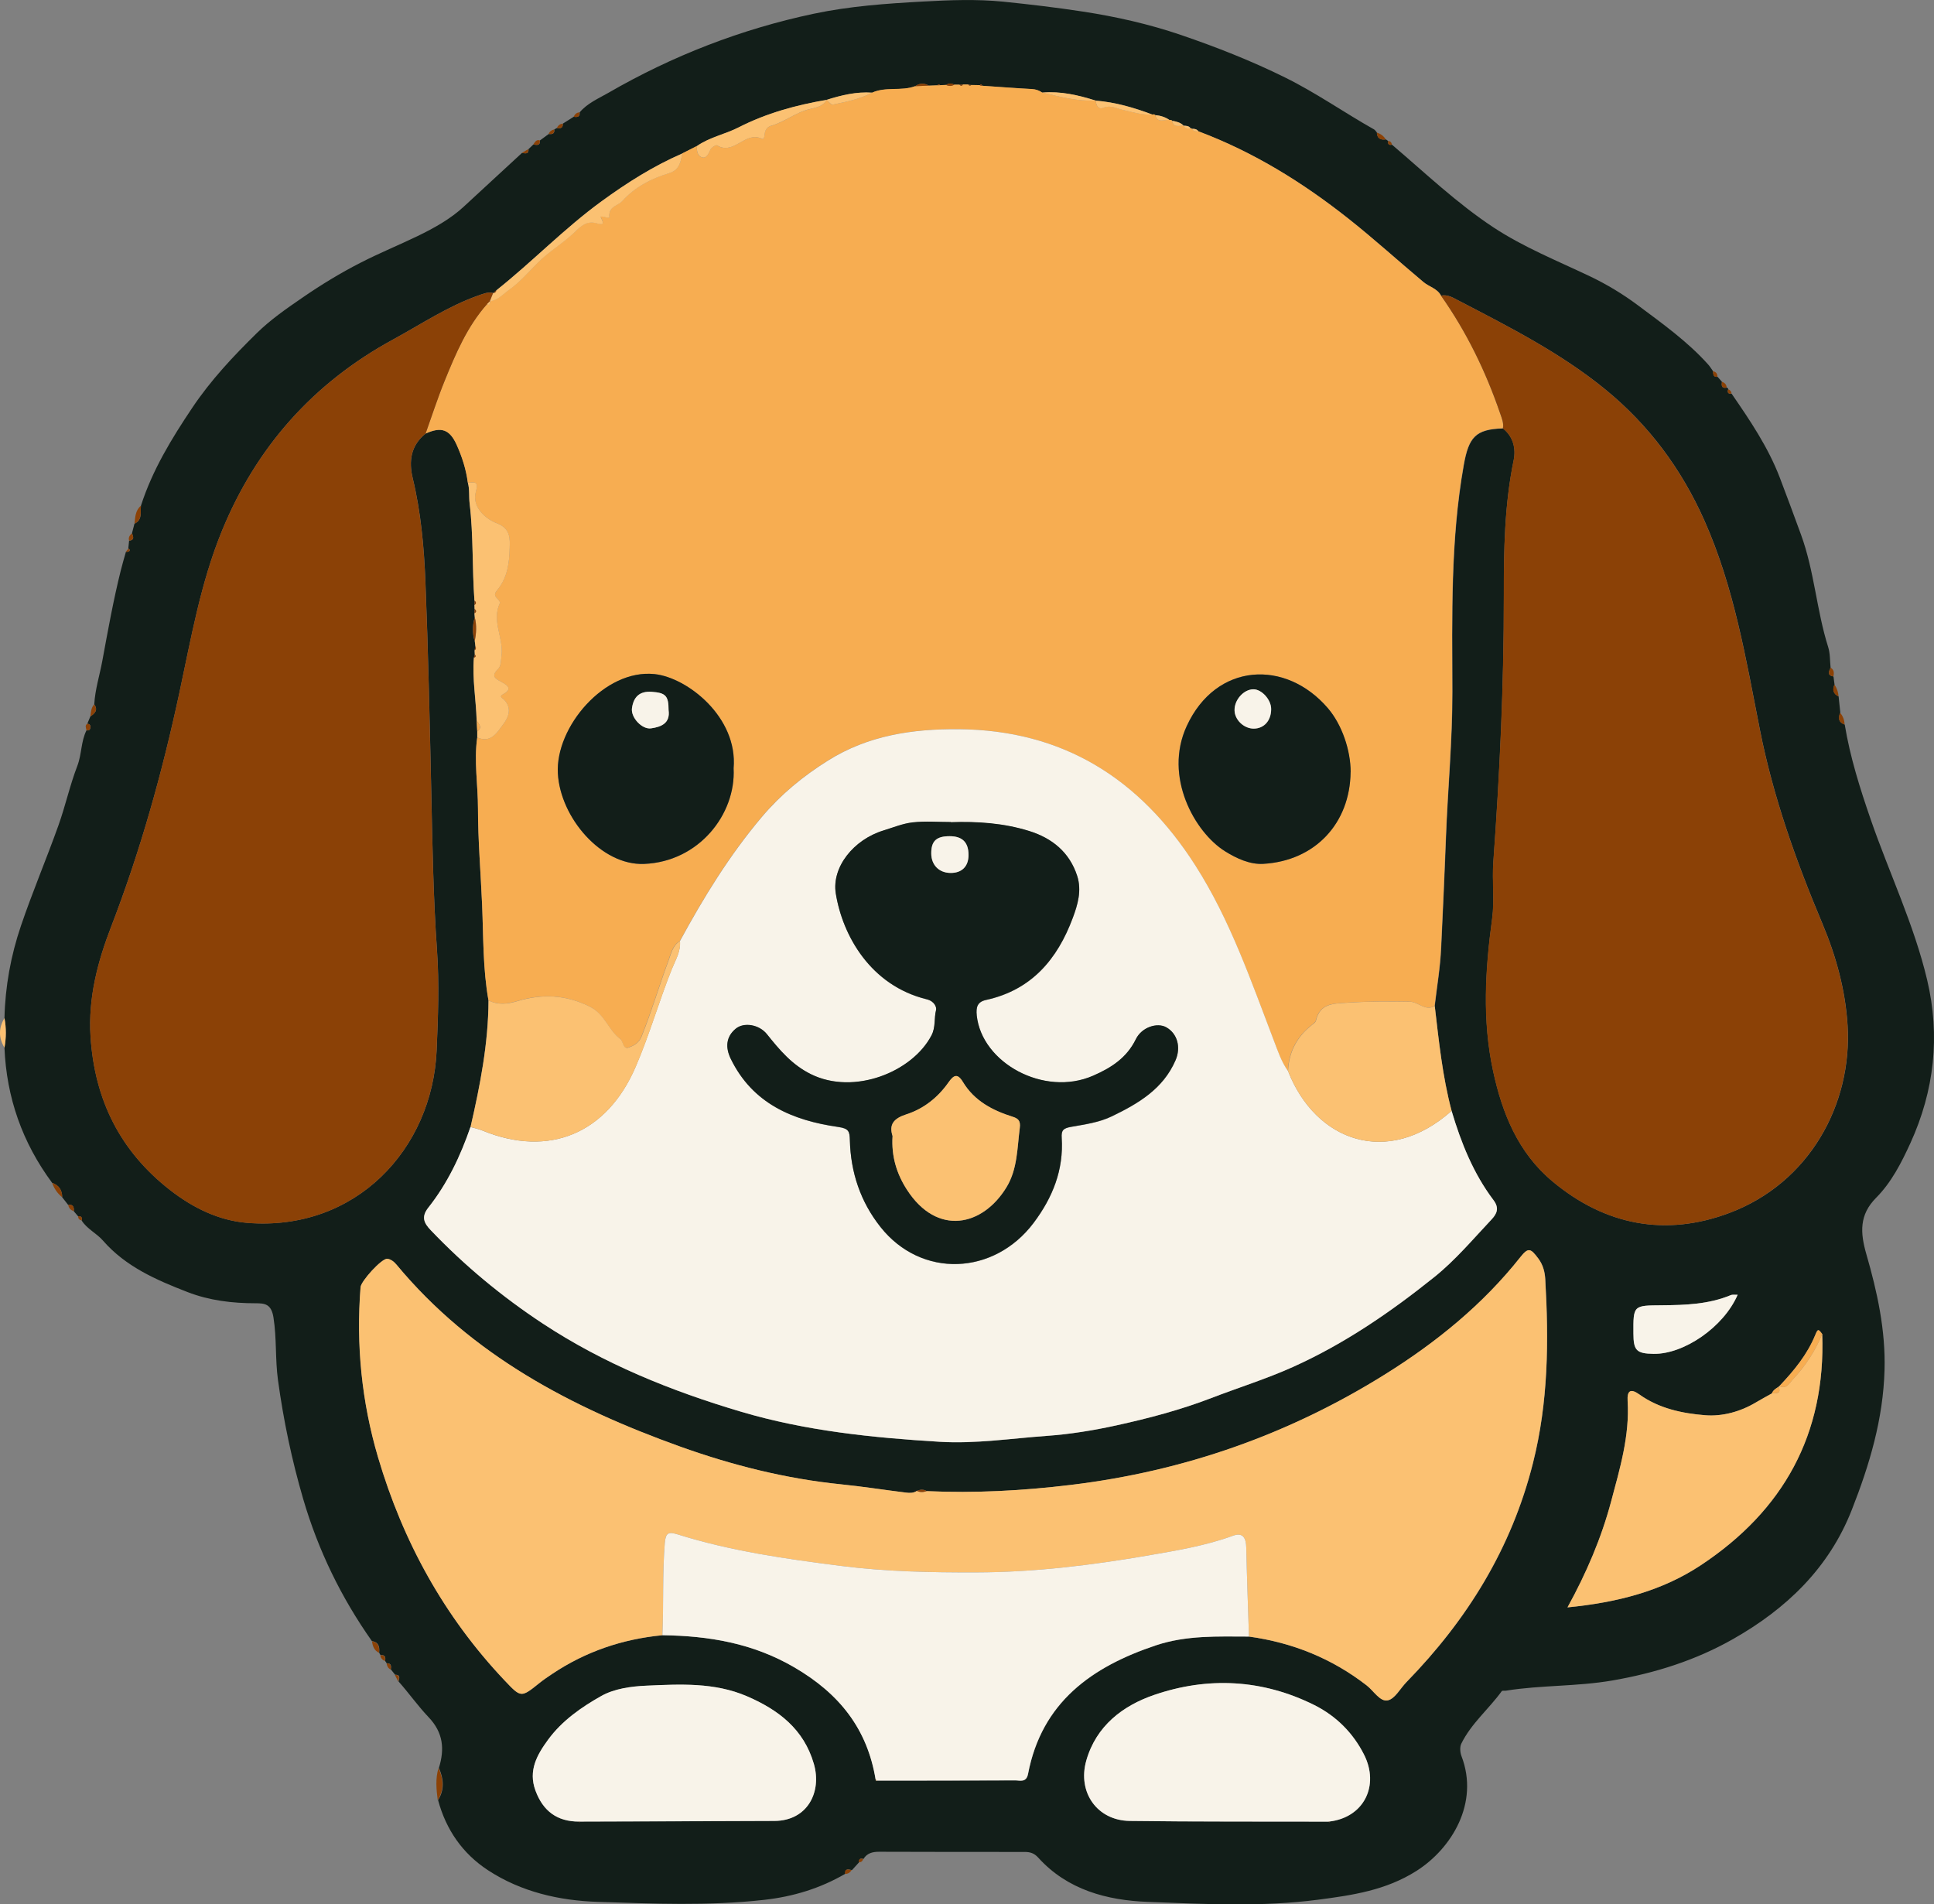 <?xml version="1.0" encoding="UTF-8"?>
<svg id="katman_2" data-name="katman 2" xmlns="http://www.w3.org/2000/svg" viewBox="0 0 328.06 323">
  <rect x="0" y="0" width="328.06" height="323" fill="#808080" stroke="none"/>
  <defs>
    <style>
      .cls-1 {
        fill: #f7ad51;
      }

      .cls-2 {
        fill: #f8f3e9;
      }

      .cls-3 {
        fill: #fbc172;
      }

      .cls-4 {
        fill: #8b4106;
      }

      .cls-5 {
        fill: #121e19;
      }
    </style>
  </defs>
  <g id="katman_2-2" data-name="katman 2">
    <g>
      <path class="cls-5" d="m63.1,278.37c-5.22-7.39-9.12-15.42-11.66-24.09-1.94-6.63-3.35-13.35-4.29-20.22-.48-3.53-.2-7.06-.76-10.59-.36-2.31-1.48-2.42-3.02-2.42-3.97,0-7.84-.46-11.56-1.9-5.31-2.06-10.49-4.3-14.37-8.76-1.07-1.22-2.68-1.94-3.59-3.38.13-.51-.06-.76-.6-.71-.25-.29-.49-.58-.74-.87.07-.7-.1-1.19-.95-1.07-.34-.43-.67-.86-1.01-1.29,0-1.22-.56-2.04-1.71-2.45-5.04-6.81-7.74-14.45-8.08-22.92.3-1.67.31-3.35,0-5.02.12-5.36,1.08-10.6,2.79-15.64,1.95-5.74,4.32-11.32,6.36-17.03,1.19-3.33,1.94-6.81,3.21-10.11.76-1.98.6-4.15,1.56-6.04.34.1.57-.04.64-.36.08-.4-.03-.71-.51-.74.17-.42.35-.83.52-1.25.76-.51,1.35-1.07.66-2.05.14-2.52.92-4.93,1.37-7.38.95-5.14,1.87-10.29,3.14-15.37.26-1.05.57-2.08.86-3.11.19-.02.44,0,.55-.09.16-.15.13-.37-.15-.44.05-.45.1-.91.14-1.36.96-.11.71-.7.49-1.27.14-.54.28-1.08.42-1.62,1.39-.64.97-1.94,1.1-3.05,1.94-6.04,5.18-11.35,8.7-16.6,3.15-4.7,6.94-8.73,10.92-12.64,2.37-2.33,5.11-4.22,7.88-6.12,3.17-2.18,6.4-4.14,9.81-5.88,3.16-1.62,6.45-2.96,9.64-4.5,2.78-1.35,5.6-2.92,7.83-5,3.27-3.04,6.58-6.05,9.85-9.09.53.06,1.18.29,1.12-.66.27-.26.54-.52.81-.77.57.09,1.18.25,1.12-.69.49-.36.99-.72,1.48-1.09.56.05,1.05.01.95-.77.14-.08.29-.16.43-.24.58.08,1.07.04,1.02-.75.62-.39,1.24-.78,1.86-1.17.6.1,1.08.04,1-.75,1.3-1.54,3.16-2.33,4.82-3.28,10.91-6.31,22.55-10.83,34.88-13.44,6.09-1.29,12.31-1.73,18.52-2.07,4.54-.25,9.09-.43,13.62.02,4.51.46,9.01.99,13.5,1.68,5.68.87,11.26,2.13,16.68,3.98,6,2.05,11.9,4.37,17.61,7.19,5.26,2.59,10.04,5.96,15.12,8.82.2.11.32.35.48.52.04.99.61,1.31,1.53,1.17.13.09.26.18.39.28-.08.51.1.75.64.62,5.65,4.81,11.05,9.97,17.25,14.05,5.09,3.35,10.79,5.64,16.3,8.26,2.85,1.36,5.61,3.02,8.14,4.91,4.17,3.12,8.44,6.15,11.95,10.07.31.35.56.76.83,1.14.04.49.02,1.03.76.94.25.28.5.56.74.84-.08.61-.09,1.17.81,1,.15.02.24.11.26.27-.17.51-.06.82.56.74,3.12,4.52,6.2,9.07,8.18,14.24,1.23,3.21,2.41,6.43,3.59,9.65,2.28,6.21,2.64,12.84,4.62,19.1.35,1.1.29,2.33.41,3.5-.31.65-.6,1.3.49,1.49.06.46.12.91.18,1.37-.4.89-.2,1.57.69,2.02.1.92.19,1.84.29,2.76-.41.91-.28,1.63.75,2.01.91,5.52,2.59,10.84,4.41,16.1,3.14,9.09,7.35,17.82,9.57,27.21,2.24,9.49,1.22,18.77-2.84,27.67-1.53,3.34-3.21,6.65-5.82,9.28-2.87,2.89-2.71,5.9-1.65,9.58,1.84,6.37,3.27,12.84,3.08,19.63-.23,8.34-2.54,16.06-5.55,23.71-3.9,9.95-11.17,16.83-20.14,21.92-6.3,3.58-13.18,5.77-20.48,7.03-6.03,1.04-12.09.77-18.07,1.73-.23.04-.6-.05-.69.08-2.2,3.04-5.18,5.48-6.86,8.9-.28.57-.21,1.49.03,2.12,3.05,7.95-1.66,15.67-7.64,19.47-5.2,3.3-10.86,4.12-16.66,4.88-9.62,1.26-19.3.74-28.92.37-6.88-.26-13.63-2.02-18.59-7.52-.68-.75-1.38-.95-2.29-.95-8.24,0-16.47,0-24.71-.03-1.08,0-2.03.23-2.63,1.22-.49-.14-.78-.03-.73.55-.41.45-.82.89-1.22,1.34-.55-.1-1.2-.37-1.14.63-4.27,2.48-8.84,3.87-13.78,4.42-9.39,1.05-18.79.64-28.17.34-6.55-.21-13.01-1.68-18.64-5.36-4.33-2.83-7.13-6.88-8.48-11.9,1.13-1.79.95-3.62.14-5.46.99-3.2.75-5.99-1.77-8.63-1.79-1.88-3.32-4.06-5.07-6.03.12-.54.38-1.16-.59-1.15-.24-.3-.48-.6-.72-.9.07-.55.1-1.07-.7-1.04-.09-.13-.18-.26-.27-.39.1-.61.03-1.09-.78-.98-.08-.14-.16-.28-.23-.42.1-.95-.05-1.76-1.18-1.97l-.04.02h0ZM200.76,21.32l.05.03c-.53-.57-1.24-.73-1.97-.86-.12-.12-.26-.15-.42-.1-.74-.53-1.57-.78-2.46-.86-.13-.1-.27-.13-.43-.08-3.12-1.18-6.31-2.11-9.66-2.38h0c-2.95-.93-5.94-1.63-9.07-1.36-.52-.35-1.07-.55-1.73-.59-2.82-.15-5.63-.37-8.45-.57-.09-.24-.22-.31-.41-.09-.48,0-.95-.02-1.43-.03-.18-.03-.35-.06-.53-.08h-.9c-.19,0-.39.02-.58.03h-.87c-.48-.27-.96-.28-1.42.04l-1,.05c-.17-.21-.32-.2-.47.02-.47.02-.95.03-1.42.05-.81-.45-1.6-.46-2.36.1-2.35.87-4.96.03-7.28,1.09-2.67-.19-5.21.43-7.73,1.22h.04c-5.2.88-10.24,2.25-14.98,4.67-2.29,1.17-4.89,1.66-7.05,3.15-.83.42-1.66.84-2.49,1.26-4.91,2.14-9.39,4.97-13.71,8.12-6.32,4.6-11.73,10.25-17.83,15.09-.18.16-.37.32-.55.47l.02-.02c-.91-.22-1.7.14-2.54.43-5.16,1.82-9.7,4.87-14.45,7.46-13.53,7.36-23.22,18.24-29.05,32.51-3.61,8.83-5.22,18.21-7.21,27.47-2.9,13.5-6.59,26.73-11.57,39.64-2.28,5.9-3.9,12.04-3.49,18.6.69,10.75,5.02,19.45,13.51,26.06,3.86,3,8.24,5.16,13.07,5.55,18.39,1.49,31.42-12.52,32.13-29.28.24-5.65.46-11.26.06-16.94-.64-9.07-.78-18.18-.98-27.27-.26-11.73-.51-23.45-.98-35.18-.24-5.95-.76-11.84-2.16-17.64-.7-2.9-.32-5.55,2.19-7.56,2.67-1.21,4.08-.72,5.27,1.91.93,2.04,1.6,4.16,1.89,6.4.33,1.16.17,2.38.3,3.53.66,5.48.41,11,.82,16.49v.75c0,.22.02.45.02.67,0,.25-.02.49-.03.74.02.23.04.46.06.69-.41,1.35-.43,2.69,0,4.04.04.29.08.58.11.87-.05.23-.09.46-.14.69,0,.23.02.46.03.69l-.15.56c-.3,3.57.36,7.1.47,10.65.03.61.07,1.23.1,1.84v1.04c-.57,4.01.13,8.04.13,12.05,0,5.41.47,10.88.7,16.33.23,5.42.12,10.85,1.08,16.21-.03,7.3-1.42,14.4-3.05,21.47-1.69,4.92-3.91,9.59-7.15,13.68-1.25,1.58-.73,2.63.43,3.84,5.71,5.98,12.04,11.23,18.93,15.78,10.42,6.87,21.82,11.48,33.75,15.01,10.99,3.25,22.26,4.39,33.61,5.08,6.09.37,12.14-.56,18.19-1,3.96-.28,7.92-.93,11.81-1.78,5.45-1.2,10.82-2.61,16.11-4.64,4.59-1.77,9.34-3.24,13.84-5.27,8.72-3.92,16.55-9.29,23.98-15.25,3.58-2.87,6.54-6.4,9.68-9.74.9-.95,1.4-1.92.36-3.3-3.43-4.53-5.51-9.74-7.11-15.14-1.55-5.83-2.16-11.81-2.86-17.78.38-3.26.94-6.51,1.09-9.78.29-6.25.59-12.51.82-18.76.31-8.26,1.11-16.49,1.09-24.77-.03-12.84-.33-25.69,1.93-38.43.84-4.77,2.02-6.1,6.65-6.23,1.76,1.4,2.21,3.46,1.81,5.37-1.57,7.58-1.68,15.27-1.67,22.93.02,15.1-.69,30.17-1.78,45.22-.23,3.21.22,6.51-.2,9.6-1.18,8.67-1.69,17.3.16,25.86,1.54,7.13,4.21,13.83,10.07,18.72,8.98,7.5,19.23,9.4,29.99,5.36,13.59-5.09,20.87-18.44,20.07-31.79-.36-5.96-1.94-11.75-4.27-17.28-4.49-10.67-8.36-21.51-10.61-32.92-2.37-12.02-4.36-24.13-9.42-35.48-3.9-8.76-9.43-16.2-16.8-22.22-7.58-6.19-16.3-10.6-24.93-15.09-.92-.48-1.81-1.05-2.93-.82-.64-1.21-2.01-1.48-2.96-2.28-4.27-3.58-8.4-7.33-12.76-10.78-7.75-6.13-16.1-11.3-25.41-14.79-.28-.4-.68-.46-1.12-.44l-.08-.09-.11.05c-.28-.49-.77-.47-1.23-.5h-.02Zm100.94,213.9c-.46.29-.95.56-1.14,1.13-.9.5-1.81.99-2.7,1.52-2.65,1.59-5.72,2.41-8.6,2.18-3.87-.31-7.84-1.13-11.17-3.52-1.46-1.05-2.12-.71-2,1.11.36,5.89-1.31,11.46-2.8,17.04-1.66,6.21-4.17,12.09-7.4,17.96,8.28-.82,15.88-2.69,22.61-7.15,14.02-9.28,21.2-22.22,20.6-39.21-.65-.88-.75-.92-1.17.1-1.37,3.38-3.64,6.12-6.11,8.72l-.12.12Zm-203.47,73.74l.06.16.07-.15c11.01-.03,22.02-.06,33.02-.11,5.6-.03,8.06-4.91,6.67-9.69-1.71-5.89-6-9.16-11.35-11.46-5.52-2.37-11.31-2.05-17.06-1.79-2.59.11-5.44.51-7.63,1.74-3.37,1.89-6.66,4.19-9.03,7.41-1.87,2.56-3.41,5.24-2.15,8.64,1.28,3.47,3.67,5.27,7.39,5.26h0Zm127.29,0c5.89-.71,8.5-6.14,5.87-11.34-1.87-3.7-4.76-6.57-8.45-8.42-8.79-4.39-18.05-4.84-27.19-1.7-5.26,1.81-9.8,5.22-11.48,11.13-1.52,5.35,1.83,10.16,7.38,10.23,11.25.14,22.5.09,33.75.12l.06.14.05-.15h.01Zm-76.97-7.09v.15h.16c7.83,0,15.67,0,23.5-.04.83,0,1.9.42,2.19-1.1,2.32-12.14,10.79-18.17,21.71-21.81,5.17-1.72,10.47-1.5,15.77-1.48,7.38,1.02,14.07,3.71,19.98,8.3,1.18.92,2.25,2.78,3.55,2.52,1.22-.25,2.12-2.02,3.18-3.1,10.3-10.57,17.8-22.63,21.46-37.17,2.61-10.36,2.68-20.7,2.08-31.17-.06-1.11-.32-2.36-1.16-3.48-1.31-1.75-1.71-1.98-3.05-.27-6.37,8.05-14.23,14.43-22.86,19.83-16.39,10.25-34.17,16.5-53.44,18.82-8.15.98-16.24,1.41-24.41,1.05-.55-.34-1.11-.3-1.67-.04-.57.39-1.23.37-1.86.29-3.66-.45-7.31-1.03-10.98-1.4-9.4-.95-18.52-3.25-27.36-6.42-18.35-6.58-35.33-15.47-48.08-30.85-.44-.53-1.02-.94-1.56-.99-.95-.08-4.44,3.78-4.53,4.81-.77,9.8.19,19.46,2.96,28.85,4.21,14.26,11.2,27.02,21.49,37.88,2.78,2.93,2.76,2.94,5.95.37.68-.55,1.41-1.04,2.14-1.52,5.66-3.78,11.9-5.89,18.66-6.54,7.88.1,15.34,1.34,22.4,5.46,7.59,4.43,12.38,10.39,13.78,19.06h0Zm146.21-82.26c-.44.02-.86-.07-1.19.07-3.73,1.55-7.67,1.68-11.6,1.71-4.92.04-4.92-.04-4.89,4.8.02,2.87.52,3.39,3.41,3.44,5.11.09,11.88-4.5,14.27-10.02h0Z"/>
      <path class="cls-4" d="m74.39,299.87c.82,1.84.99,3.67-.14,5.46-.23-1.83-.42-3.66.14-5.46Z"/>
      <path class="cls-3" d="m.76,172.68c.31,1.67.3,3.35,0,5.02-1.02-1.67-1.02-3.35,0-5.02Z"/>
      <path class="cls-4" d="m8.84,200.62c1.15.41,1.72,1.23,1.71,2.45-.81-.65-1.37-1.48-1.71-2.45Z"/>
      <path class="cls-4" d="m23.91,85.77c-.13,1.1.29,2.4-1.1,3.05.13-1.1.14-2.25,1.1-3.05Z"/>
      <path class="cls-4" d="m312.89,122.9c-1.03-.38-1.16-1.1-.75-2.01.48.59.74,1.26.75,2.01Z"/>
      <path class="cls-4" d="m15.98,119.47c.69.98.1,1.54-.66,2.05.11-.72.12-1.47.66-2.05Z"/>
      <path class="cls-4" d="m63.1,278.37c1.14.21,1.29,1.02,1.18,1.97-.81-.41-1.08-1.14-1.18-1.97Z"/>
      <path class="cls-4" d="m311.86,118.13c-.9-.44-1.09-1.13-.69-2.02.42.61.66,1.28.69,2.02Z"/>
      <path class="cls-4" d="m311,114.74c-1.09-.19-.8-.84-.49-1.49.63.34.61.9.49,1.49Z"/>
      <path class="cls-4" d="m235.07,23.65c-.91.14-1.48-.17-1.53-1.17.65.21,1.17.58,1.53,1.17Z"/>
      <path class="cls-4" d="m22.39,90.44c.22.57.47,1.16-.49,1.27-.18-.56.12-.93.49-1.27Z"/>
      <path class="cls-4" d="m14.8,122.76c.48.03.6.34.51.74-.07.33-.3.46-.64.36-.07-.38-.31-.78.12-1.1h0Z"/>
      <path class="cls-4" d="m11.57,204.35c.85-.11,1.02.37.95,1.07-.55-.16-.85-.52-.95-1.07Z"/>
      <path class="cls-4" d="m143.33,317.83c-.06-1,.59-.73,1.14-.63-.28.39-.63.67-1.14.63Z"/>
      <path class="cls-4" d="m292.89,65.75c-.9.17-.89-.39-.81-1,.48.17.79.46.81,1Z"/>
      <path class="cls-4" d="m291.32,63.91c-.75.09-.72-.45-.76-.94.53.09.77.42.76.94Z"/>
      <path class="cls-4" d="m66.97,284.07c.96-.01.71.6.59,1.15-.2-.38-.39-.76-.59-1.15Z"/>
      <path class="cls-4" d="m65.57,282.13c.8-.03.77.49.7,1.04-.45-.2-.62-.59-.7-1.04Z"/>
      <path class="cls-4" d="m89.64,25.28c.06.95-.58.72-1.12.66.37-.22.74-.44,1.12-.66Z"/>
      <path class="cls-4" d="m91.58,23.81c.06.94-.55.78-1.12.69.28-.38.48-.89,1.12-.69Z"/>
      <path class="cls-4" d="m64.52,280.76c.81-.11.88.37.78.98-.42-.2-.73-.49-.78-.98Z"/>
      <path class="cls-4" d="m94,21.96c.11.78-.39.81-.95.77.18-.43.5-.68.95-.77Z"/>
      <path class="cls-4" d="m95.46,20.98c.05.79-.44.83-1.02.75.21-.42.51-.73,1.02-.75Z"/>
      <path class="cls-4" d="m98.3,19.06c.08.8-.4.86-1,.75.21-.42.49-.73,1-.75Z"/>
      <path class="cls-4" d="m145.69,315.86c-.05-.58.25-.69.73-.55-.11.37-.34.57-.73.55Z"/>
      <path class="cls-4" d="m21.75,93.07c.28.07.31.29.15.44-.12.11-.37.07-.55.09.13-.18.27-.36.4-.53Z"/>
      <path class="cls-4" d="m293.7,66.76c-.62.07-.73-.23-.56-.74.33.14.56.36.56.74Z"/>
      <path class="cls-4" d="m236.1,24.54c-.54.13-.72-.11-.64-.62.4.01.59.24.64.62Z"/>
      <path class="cls-4" d="m13.26,206.29c.54-.05.73.2.6.71-.4-.07-.62-.29-.6-.71Z"/>
      <path class="cls-1" d="m82.86,169.68c-.96-5.37-.85-10.8-1.08-16.21-.23-5.45-.7-10.92-.7-16.33,0-4.01-.7-8.04-.13-12.05,2.36,1.02,3.38-.89,4.41-2.25.92-1.21,1.53-2.77.09-4.21-.21-.21-.87-.48-.16-.86,1.7-.91.81-1.52-.23-2.1-.99-.55-1.9-.96-.55-2.23.51-.48.49-1.59.57-2.43.3-2.92-1.73-5.76-.28-8.74.07-.15-.25-.56-.47-.77-.52-.5-.44-.88,0-1.41,1.75-2.07,2.08-4.72,2.12-7.19.02-1.27.27-3.23-2.17-4.15-1.89-.71-4.29-2.74-3.57-5.34.56-2.02-.38-1.51-1.36-1.56-.29-2.23-.97-4.35-1.89-6.4-1.19-2.63-2.6-3.12-5.27-1.91,1.07-2.99,2.04-6.02,3.24-8.96,1.88-4.62,3.83-9.23,7.21-13.03.13.06.25.12.38.18.04-.22.07-.44.11-.67l-.03.02c1.34-.16,2.17-1.17,3.19-1.89,1.86-1.32,3.31-3.01,4.89-4.61,1.89-1.92,4.3-3.31,6.25-5.18,1.17-1.12,2.1-2.04,3.86-1.53,1.63.47.74-.58.6-1.15h0c.52-.13,1.53.5,1.48.01-.16-1.77,1.47-1.84,2.22-2.67,2.11-2.34,4.87-3.78,7.83-4.67,1.86-.56,2.03-1.92,2.32-3.38.83-.42,1.66-.84,2.49-1.26-.1.87.1,1.78.95,1.96.68.14,1.02-.67,1.32-1.33.16-.36.95-.84,1.12-.73,2.86,1.78,4.82-2.53,7.62-1.1.31.16.43-.39.45-.69.05-.69.31-1.22.99-1.49.07.04.14.07.21.11-.07-.03-.14-.07-.21-.1,2.38-.64,4.3-2.35,6.72-2.88.07.04.14.08.21.11-.07-.04-.14-.08-.21-.11,1.09-.27,2.22-.47,2.84-1.57h-.04c.35.29.76.88,1.04.82,2.28-.5,4.6-.91,6.69-2.04,2.32-1.06,4.93-.22,7.28-1.09.79-.03,1.57-.07,2.36-.1.47-.02.95-.03,1.42-.05.16,0,.32-.01.47-.02.33-.02.67-.03,1-.05.48.24.95.23,1.42-.04h.87c.21.24.4.26.58-.03h.9c.15.22.32.25.53.08.48,0,.95.02,1.43.03l.19.1h.22c2.82.19,5.63.41,8.45.56.67.04,1.21.24,1.73.59,2.98.72,5.95,1.52,9.07,1.36h0c.09.78.4,1.58,1.31,1.21,1.21-.49,2.17.1,3.22.35,1.69.4,3.36.9,5.13.81.16-.05.3-.03.43.08.39,1.51,1.61.68,2.46.86.16-.05.3-.02.42.1.22,1.28,1.22.79,1.97.86l-.05-.03c.26.53.75.51,1.23.5l.11-.05.08.09c.25.46.69.45,1.12.44,9.31,3.49,17.66,8.66,25.41,14.79,4.37,3.45,8.49,7.21,12.76,10.78.95.8,2.32,1.07,2.96,2.28,4.34,6.16,7.6,12.86,10.04,19.98.28.83.65,1.64.47,2.55-4.63.13-5.8,1.46-6.65,6.23-2.26,12.74-1.96,25.59-1.93,38.43.02,8.28-.78,16.51-1.09,24.77-.23,6.25-.52,12.5-.82,18.76-.15,3.27-.71,6.52-1.09,9.78-1.6.94-2.75-.71-4.23-.73-3.58-.06-7.14-.06-10.71.18-2.29.15-4.55.13-5.2,3.03-.06.26-.39.49-.63.69-2.57,2-3.98,4.59-4.11,7.87-1.12-1.57-1.72-3.39-2.39-5.16-3.89-10.16-7.4-20.45-13.33-29.73-9.41-14.73-22.46-22.95-40.16-23.1-7.79-.06-15.32,1.05-22.14,5.32-4.24,2.66-8.01,5.76-11.23,9.57-5.46,6.46-9.86,13.62-13.88,21.03-1.28.78-1.53,2.16-1.99,3.42-1.58,4.24-2.84,8.58-4.54,12.78-.48,1.19-1.35,1.56-2.16,1.87-1.01.39-.93-1.06-1.45-1.45-2.05-1.52-2.58-4.21-5.2-5.5-4.14-2.04-8.07-2.17-12.28-.91-1.63.49-3.27.68-4.87-.13h.02Zm41.58-39.35c.75-8.69-7.87-15.42-13.43-15.99-8.46-.87-16.82,8.98-16.38,16.85.42,7.5,7.38,15.64,14.62,15.35,9.31-.37,15.59-8.43,15.19-16.2h0Zm104.65.62c0-3.7-1.45-8.03-3.86-10.83-7.13-8.33-18.96-7.8-23.95,3.04-3.94,8.56,1.34,18,6.51,21.23,2,1.25,4.25,2.26,6.48,2.13,8.74-.5,14.73-6.82,14.81-15.57h0Z"/>
      <path class="cls-2" d="m115.35,159.6c4.02-7.41,8.42-14.57,13.88-21.03,3.22-3.81,6.99-6.92,11.23-9.57,6.82-4.28,14.35-5.38,22.14-5.32,17.7.14,30.74,8.36,40.16,23.1,5.93,9.28,9.44,19.57,13.33,29.73.68,1.77,1.27,3.59,2.4,5.16,4.66,11.92,16.9,16.39,27.74,6.75,1.61,5.41,3.69,10.61,7.11,15.14,1.04,1.38.54,2.34-.36,3.3-3.14,3.33-6.1,6.87-9.68,9.74-7.43,5.96-15.26,11.33-23.98,15.25-4.51,2.03-9.25,3.5-13.84,5.27-5.28,2.03-10.65,3.44-16.11,4.64-3.88.85-7.85,1.5-11.81,1.78-6.05.43-12.1,1.37-18.19,1-11.35-.69-22.62-1.83-33.61-5.08-11.92-3.53-23.33-8.14-33.75-15.01-6.9-4.55-13.22-9.8-18.93-15.78-1.16-1.21-1.68-2.25-.43-3.84,3.24-4.09,5.46-8.76,7.15-13.68.68.2,1.39.34,2.04.61,11.33,4.64,21.12.47,25.97-10.8,2.34-5.43,3.95-11.11,6.14-16.59.62-1.54,1.55-3,1.38-4.77h.02Zm45.94-20.15c-2.16,0-4.33-.18-6.47.06-1.68.19-3.31.87-4.95,1.37-5.09,1.56-8.8,6.23-8.09,10.68,1.14,7.14,5.89,15.62,15.42,17.95,1.36.33,1.71,1.38,1.59,1.82-.36,1.42-.05,2.9-.77,4.29-3.23,6.24-13.13,10.2-20.43,6.61-3.22-1.58-5.35-4.12-7.49-6.8-1.31-1.64-3.9-2.08-5.29-.93-1.67,1.38-1.76,3.21-.85,5.1,3.7,7.61,10.51,10.46,18.26,11.57,1.79.26,1.91.78,1.95,2.26.13,5.44,1.79,10.41,5.19,14.7,6.94,8.77,19.28,8.21,25.98-.7,3.23-4.29,5.11-8.99,4.76-14.42-.08-1.24.23-1.62,1.58-1.86,2.34-.42,4.74-.73,6.95-1.8,4.48-2.17,8.67-4.64,10.77-9.47.98-2.25.3-4.56-1.55-5.61-1.54-.87-4.17-.04-5.17,2.01-1.56,3.17-4.18,4.85-7.26,6.2-8.31,3.62-18.88-2.17-19.73-10.22-.15-1.45.12-2.32,1.59-2.64,7.69-1.68,12.09-6.91,14.69-13.89.84-2.24,1.56-4.66.76-7.14-1.31-4.04-4.27-6.41-8.15-7.62-4.31-1.34-8.79-1.65-13.29-1.49v-.03h0Z"/>
      <path class="cls-4" d="m254.94,72.67c.18-.91-.19-1.72-.47-2.55-2.44-7.12-5.7-13.82-10.04-19.98,1.12-.22,2.01.34,2.93.82,8.64,4.49,17.35,8.9,24.93,15.09,7.37,6.02,12.9,13.46,16.8,22.22,5.05,11.35,7.05,23.46,9.42,35.48,2.25,11.41,6.12,22.25,10.61,32.92,2.33,5.53,3.91,11.32,4.27,17.28.8,13.35-6.48,26.7-20.07,31.79-10.76,4.04-21.01,2.14-29.99-5.36-5.87-4.9-8.53-11.59-10.07-18.72-1.86-8.56-1.35-17.19-.16-25.86.42-3.09-.03-6.39.2-9.6,1.09-15.05,1.8-30.12,1.78-45.22,0-7.66.11-15.35,1.67-22.93.4-1.92-.05-3.97-1.81-5.37h0Z"/>
      <path class="cls-4" d="m82.64,51.56c-3.38,3.8-5.33,8.41-7.21,13.03-1.2,2.94-2.17,5.97-3.24,8.96-2.51,2-2.89,4.66-2.19,7.56,1.39,5.8,1.92,11.69,2.16,17.64.47,11.72.72,23.45.98,35.18.2,9.09.35,18.2.98,27.27.4,5.68.18,11.3-.06,16.94-.71,16.76-13.74,30.77-32.13,29.28-4.83-.39-9.21-2.55-13.07-5.55-8.49-6.61-12.83-15.31-13.51-26.06-.42-6.57,1.21-12.7,3.49-18.6,4.98-12.9,8.67-26.14,11.57-39.64,1.99-9.26,3.6-18.64,7.21-27.47,5.83-14.27,15.53-25.15,29.05-32.51,4.76-2.59,9.29-5.63,14.45-7.46.84-.3,1.63-.66,2.54-.43-.19.47-.38.93-.56,1.4l.03-.02-.48.48h0Z"/>
      <path class="cls-3" d="m157.19,252.91c8.17.37,16.25-.06,24.41-1.05,19.27-2.32,37.05-8.57,53.44-18.82,8.63-5.4,16.49-11.78,22.86-19.83,1.35-1.7,1.75-1.47,3.05.27.83,1.12,1.09,2.37,1.16,3.48.61,10.46.53,20.81-2.08,31.17-3.66,14.53-11.16,26.6-21.46,37.17-1.06,1.08-1.96,2.85-3.18,3.1-1.3.27-2.37-1.6-3.55-2.52-5.91-4.59-12.59-7.28-19.98-8.3-.16-5.02-.35-10.04-.46-15.07-.03-1.59-.53-2.66-2.25-2.03-4.66,1.7-9.5,2.5-14.36,3.34-9.68,1.67-19.36,2.86-29.25,2.88-7.65.01-15.22-.13-22.8-1.09-9.38-1.19-18.72-2.51-27.77-5.35-1.55-.49-2.06-.32-2.2,1.45-.44,5.21-.18,10.43-.41,15.64-6.76.65-13,2.76-18.66,6.54-.73.49-1.46.98-2.14,1.52-3.2,2.57-3.17,2.56-5.95-.37-10.29-10.86-17.28-23.61-21.49-37.88-2.77-9.4-3.74-19.05-2.96-28.85.08-1.03,3.58-4.89,4.53-4.81.54.05,1.12.45,1.56.99,12.75,15.37,29.73,24.26,48.08,30.85,8.84,3.17,17.95,5.47,27.36,6.42,3.67.37,7.32.95,10.98,1.4.62.08,1.29.1,1.85-.29.55.27,1.11.24,1.67.04h0Z"/>
      <path class="cls-2" d="m112.36,277.35c.23-5.21-.02-10.43.41-15.64.15-1.77.65-1.93,2.2-1.45,9.05,2.84,18.4,4.16,27.77,5.35,7.58.96,15.16,1.11,22.8,1.09,9.89-.02,19.57-1.21,29.25-2.88,4.86-.84,9.7-1.64,14.36-3.34,1.72-.63,2.22.44,2.25,2.03.11,5.02.3,10.05.46,15.07-5.3-.01-10.61-.24-15.77,1.48-10.92,3.64-19.39,9.67-21.71,21.81-.29,1.52-1.36,1.1-2.19,1.1-7.83.04-15.67.03-23.5.04v-.15h-.16c-1.41-8.66-6.19-14.62-13.78-19.05-7.06-4.12-14.52-5.35-22.4-5.46h0Z"/>
      <path class="cls-2" d="m225.39,308.97c-11.25-.03-22.5.03-33.75-.12-5.55-.07-8.9-4.87-7.38-10.23,1.68-5.91,6.22-9.32,11.48-11.13,9.13-3.14,18.39-2.68,27.19,1.7,3.7,1.85,6.58,4.71,8.45,8.42,2.63,5.21.02,10.63-5.87,11.34h-.12v.02h0Z"/>
      <path class="cls-2" d="m98.22,308.96c-3.72.01-6.11-1.79-7.39-5.26-1.26-3.41.28-6.09,2.15-8.64,2.36-3.22,5.65-5.51,9.03-7.41,2.19-1.23,5.04-1.63,7.63-1.74,5.74-.25,11.54-.58,17.06,1.79,5.35,2.31,9.64,5.57,11.35,11.46,1.39,4.78-1.07,9.66-6.67,9.69-11.01.05-22.02.07-33.02.11h-.14Z"/>
      <path class="cls-3" d="m309.1,226.27c.6,16.99-6.58,29.93-20.6,39.21-6.73,4.46-14.33,6.33-22.61,7.15,3.23-5.87,5.74-11.75,7.4-17.96,1.49-5.59,3.16-11.15,2.8-17.04-.11-1.82.54-2.16,2-1.11,3.34,2.39,7.3,3.21,11.17,3.52,2.87.23,5.95-.59,8.6-2.18.88-.53,1.8-1.01,2.7-1.52.68-.07,1.66.17,1.14-1.13l.12-.12c1.23.6,1.7-.5,2.28-1.12,2.13-2.26,3.81-4.83,4.99-7.71h0Z"/>
      <path class="cls-3" d="m115.35,159.6c.16,1.77-.77,3.23-1.38,4.77-2.19,5.48-3.79,11.16-6.14,16.59-4.86,11.27-14.64,15.44-25.97,10.8-.65-.27-1.36-.41-2.04-.61,1.63-7.07,3.02-14.17,3.05-21.47,1.6.82,3.24.62,4.87.13,4.21-1.26,8.15-1.13,12.28.91,2.62,1.29,3.15,3.98,5.2,5.5.52.39.45,1.84,1.45,1.45.8-.31,1.67-.68,2.16-1.87,1.7-4.2,2.96-8.55,4.54-12.78.47-1.26.72-2.64,1.99-3.42h0Z"/>
      <path class="cls-3" d="m246.23,188.42c-10.84,9.64-23.09,5.17-27.74-6.75.13-3.27,1.54-5.87,4.11-7.87.25-.19.57-.42.63-.69.65-2.9,2.91-2.88,5.2-3.03,3.57-.24,7.14-.24,10.71-.18,1.48.03,2.63,1.67,4.23.73.7,5.97,1.31,11.95,2.86,17.78h0Z"/>
      <path class="cls-3" d="m79.36,81.85c.97.05,1.92-.46,1.36,1.56-.72,2.6,1.68,4.63,3.57,5.34,2.44.92,2.19,2.88,2.17,4.15-.04,2.47-.37,5.12-2.12,7.19-.45.53-.53.91,0,1.41.22.21.54.62.47.77-1.45,2.98.58,5.82.28,8.74-.09.84-.07,1.95-.57,2.43-1.35,1.28-.44,1.68.55,2.23,1.04.58,1.93,1.18.23,2.1-.71.38-.05.65.16.86,1.44,1.44.83,3-.09,4.21-1.03,1.36-2.05,3.27-4.41,2.25v-1.04c.93-.66.28-1.24-.1-1.84-.1-3.55-.76-7.08-.47-10.65.33-.11.39-.3.15-.56,0-.23-.02-.46-.03-.69.24-.19.29-.42.14-.69-.04-.29-.08-.58-.11-.87.26-1.35.36-2.69,0-4.04-.02-.23-.04-.46-.06-.69.4-.23.35-.48.03-.74,0-.22-.02-.45-.03-.67.34-.25.31-.5,0-.75-.4-5.49-.16-11-.82-16.49-.14-1.15.02-2.36-.3-3.53h0,0Z"/>
      <path class="cls-2" d="m294.75,219.61c-2.39,5.52-9.16,10.11-14.27,10.02-2.89-.05-3.4-.57-3.41-3.44-.03-4.84-.03-4.76,4.89-4.8,3.93-.03,7.88-.17,11.6-1.71.33-.14.75-.05,1.19-.07h0Z"/>
      <path class="cls-3" d="m83.11,51.09c.19-.47.38-.93.56-1.4l-.02.02c.32,0,.5-.16.55-.47,6.1-4.84,11.51-10.49,17.83-15.09,4.32-3.15,8.8-5.99,13.71-8.12-.28,1.46-.46,2.82-2.32,3.38-2.97.89-5.72,2.33-7.83,4.67-.75.84-2.38.91-2.22,2.67.05.49-.96-.14-1.48,0-.07-.04-.13-.08-.2-.12.07.04.14.08.2.12.14.57,1.03,1.62-.6,1.15-1.76-.51-2.7.41-3.86,1.53-1.94,1.87-4.36,3.26-6.25,5.18-1.58,1.6-3.03,3.29-4.89,4.61-1.02.72-1.84,1.73-3.19,1.89v-.02h.01Z"/>
      <path class="cls-3" d="m140.25,16.92c-.63,1.11-1.75,1.31-2.84,1.57h0c-2.42.54-4.35,2.24-6.72,2.88h0c-.68.26-.93.79-.99,1.49-.02.3-.14.85-.45.69-2.8-1.43-4.76,2.88-7.62,1.1-.17-.11-.96.37-1.12.73-.3.66-.64,1.47-1.32,1.33-.85-.18-1.05-1.09-.95-1.96,2.15-1.5,4.76-1.98,7.05-3.15,4.74-2.42,9.77-3.79,14.98-4.68h-.02Z"/>
      <path class="cls-1" d="m309.1,226.27c-1.18,2.88-2.87,5.45-4.99,7.71-.58.62-1.05,1.72-2.28,1.12,2.47-2.61,4.73-5.34,6.11-8.72.42-1.02.51-.98,1.17-.1h-.01Z"/>
      <path class="cls-3" d="m195.52,19.44c-1.77.09-3.44-.41-5.13-.81-1.05-.25-2.02-.84-3.22-.35-.91.37-1.21-.43-1.31-1.21,3.35.26,6.54,1.2,9.66,2.38h0Z"/>
      <path class="cls-3" d="m147.94,15.71c-2.09,1.13-4.41,1.55-6.69,2.04-.27.06-.69-.53-1.04-.82,2.52-.79,5.06-1.41,7.73-1.22Z"/>
      <path class="cls-3" d="m185.86,17.06c-3.12.16-6.09-.64-9.07-1.36,3.13-.27,6.12.43,9.07,1.36Z"/>
      <path class="cls-4" d="m80.53,104.71c.35,1.35.25,2.69,0,4.04-.42-1.35-.4-2.69,0-4.04Z"/>
      <path class="cls-3" d="m198.42,20.38c-.86-.19-2.07.64-2.46-.86.89.08,1.73.34,2.46.86Z"/>
      <path class="cls-3" d="m200.8,21.34c-.75-.07-1.75.42-1.97-.86.72.13,1.44.29,1.97.86Z"/>
      <path class="cls-1" d="m301.7,235.21c.52,1.29-.46,1.06-1.14,1.13.2-.56.68-.83,1.14-1.13Z"/>
      <path class="cls-4" d="m157.58,14.52c-.79.03-1.58.07-2.36.1.77-.56,1.55-.55,2.36-.1Z"/>
      <path class="cls-1" d="m80.85,122.21c.38.59,1.02,1.18.1,1.84-.03-.61-.07-1.23-.1-1.84Z"/>
      <path class="cls-4" d="m157.19,252.91c-.56.2-1.13.23-1.67-.04.57-.25,1.13-.3,1.67.04Z"/>
      <path class="cls-4" d="m161.89,14.36c-.47.28-.94.28-1.42.04.46-.32.94-.31,1.42-.04Z"/>
      <path class="cls-3" d="m203.29,22.29c-.43,0-.87.02-1.12-.44.44-.02.85.04,1.12.44Z"/>
      <path class="cls-3" d="m201.98,21.82c-.48,0-.97.03-1.23-.5.47.03.95.01,1.23.5Z"/>
      <path class="cls-4" d="m80.53,111c.24.26.18.45-.15.56.05-.19.1-.37.15-.56Z"/>
      <path class="cls-4" d="m166.61,14.54h-.22l-.19-.09c.19-.22.32-.15.41.09Z"/>
      <path class="cls-4" d="m164.77,14.42c-.21.17-.39.14-.53-.08.18.03.35.06.53.08Z"/>
      <path class="cls-4" d="m163.35,14.34c-.18.29-.38.27-.58.03.19,0,.39-.02.58-.03Z"/>
      <path class="cls-4" d="m84.19,49.23c-.05.31-.23.47-.55.47.18-.16.37-.32.55-.47Z"/>
      <path class="cls-4" d="m159.47,14.45c-.16,0-.32.01-.47.02.15-.22.31-.23.47-.02Z"/>
      <polygon class="cls-3" points="148.55 301.87 148.69 301.86 148.71 302.02 148.55 302.01 148.55 301.87"/>
      <polygon class="cls-4" points="98.22 308.96 98.36 308.97 98.28 309.11 98.22 308.96"/>
      <polygon class="cls-4" points="225.39 308.97 225.51 308.96 225.47 309.11 225.39 308.97"/>
      <path class="cls-4" d="m80.49,101.87c.3.25.34.5,0,.75v-.75Z"/>
      <path class="cls-4" d="m80.5,103.29c.31.26.36.51-.03.74,0-.25.02-.49.03-.74Z"/>
      <path class="cls-4" d="m80.64,109.62c.15.27.11.5-.14.69.05-.23.09-.46.14-.69Z"/>
      <path class="cls-5" d="m124.44,130.33c.4,7.77-5.88,15.83-15.19,16.2-7.24.29-14.21-7.85-14.62-15.35-.44-7.87,7.92-17.72,16.38-16.85,5.56.57,14.18,7.3,13.43,15.99h0Zm-11.03-9.88c0-2.48-.54-2.94-2.86-3.11-2.13-.15-3.09.94-3.35,2.78-.22,1.57,1.71,3.63,3.22,3.42,1.73-.24,3.3-.87,2.99-3.09Z"/>
      <path class="cls-5" d="m229.1,130.95c-.09,8.74-6.07,15.07-14.81,15.57-2.23.13-4.48-.88-6.48-2.13-5.17-3.23-10.45-12.67-6.51-21.23,4.99-10.84,16.82-11.36,23.95-3.04,2.4,2.81,3.86,7.14,3.86,10.83h0Zm-16.42-7.36c1.75,0,2.95-1.35,2.95-3.32,0-1.59-1.62-3.38-3.04-3.35-1.63.03-3.19,1.79-3.17,3.56.02,1.63,1.59,3.12,3.26,3.11h0Z"/>
      <path class="cls-3" d="m82.64,51.56l.48-.48c-.04.22-.07.44-.11.67-.13-.06-.25-.12-.38-.18h.01Z"/>
      <path class="cls-3" d="m130.67,21.38c.07.03.14.07.21.1-.07-.04-.14-.07-.21-.11h0Z"/>
      <path class="cls-3" d="m137.39,18.5c.07.04.14.08.21.11-.07-.04-.14-.08-.21-.11h0Z"/>
      <path class="cls-5" d="m161.28,139.45c4.5-.16,8.98.15,13.29,1.49,3.88,1.21,6.84,3.58,8.15,7.62.8,2.49.08,4.9-.76,7.14-2.6,6.99-7,12.21-14.69,13.89-1.47.32-1.74,1.19-1.59,2.64.85,8.05,11.42,13.85,19.73,10.22,3.08-1.34,5.71-3.02,7.26-6.2,1-2.04,3.63-2.88,5.17-2.01,1.86,1.05,2.53,3.36,1.55,5.61-2.1,4.84-6.29,7.31-10.77,9.47-2.21,1.07-4.61,1.38-6.95,1.8-1.36.24-1.66.62-1.58,1.86.35,5.44-1.54,10.13-4.76,14.42-6.7,8.91-19.04,9.47-25.98.7-3.4-4.29-5.05-9.26-5.19-14.7-.04-1.48-.15-2-1.95-2.26-7.75-1.1-14.56-3.96-18.26-11.57-.92-1.89-.83-3.71.85-5.1,1.39-1.15,3.98-.71,5.29.93,2.14,2.68,4.27,5.22,7.49,6.8,7.29,3.59,17.19-.37,20.43-6.61.72-1.39.41-2.88.77-4.29.11-.44-.24-1.49-1.59-1.82-9.53-2.33-14.27-10.81-15.42-17.95-.71-4.45,3-9.12,8.09-10.68,1.64-.5,3.27-1.18,4.95-1.37,2.13-.24,4.31-.06,6.47-.06v.03h0Zm-9.87,53.26c-.23,3.42.7,6.4,2.44,9.09,5.13,7.94,12.86,6.21,16.89-.43,1.87-3.07,1.8-6.63,2.25-10.07.15-1.19-.27-1.58-1.18-1.87-3.44-1.08-6.52-2.69-8.46-5.9-.94-1.55-1.58-1.18-2.48.1-1.78,2.53-4.19,4.45-7.11,5.38-2.15.69-3.01,1.71-2.34,3.71h-.01Zm9.67-50.88c-2.24,0-3.12.81-3.12,2.89,0,1.96,1.28,3.29,3.21,3.34,1.96.04,3.11-1.08,3.11-3.04,0-2.15-1.04-3.19-3.21-3.19h0Z"/>
      <path class="cls-1" d="m101.89,36.73c-.07-.04-.14-.08-.2-.12.07.04.13.08.2.12h0Z"/>
      <path class="cls-2" d="m113.41,120.45c.31,2.22-1.25,2.85-2.99,3.09-1.51.21-3.44-1.84-3.22-3.42.26-1.84,1.22-2.93,3.35-2.78,2.32.17,2.87.63,2.86,3.11Z"/>
      <path class="cls-2" d="m212.67,123.58c-1.67,0-3.23-1.48-3.26-3.11-.03-1.77,1.54-3.53,3.17-3.56,1.42-.03,3.05,1.76,3.04,3.35,0,1.97-1.2,3.3-2.95,3.32h0Z"/>
      <path class="cls-3" d="m151.41,192.71c-.66-2,.2-3.02,2.34-3.71,2.92-.94,5.33-2.85,7.11-5.38.9-1.28,1.54-1.65,2.48-.1,1.94,3.21,5.02,4.82,8.46,5.9.91.29,1.34.68,1.18,1.87-.44,3.44-.38,7-2.25,10.07-4.03,6.63-11.76,8.37-16.89.43-1.73-2.68-2.66-5.66-2.44-9.09h.01Z"/>
      <path class="cls-2" d="m161.08,141.83c2.17,0,3.21,1.04,3.21,3.19,0,1.96-1.16,3.08-3.11,3.04-1.93-.04-3.22-1.38-3.21-3.34,0-2.08.88-2.89,3.12-2.89h0Z"/>
    </g>
  </g>
</svg>